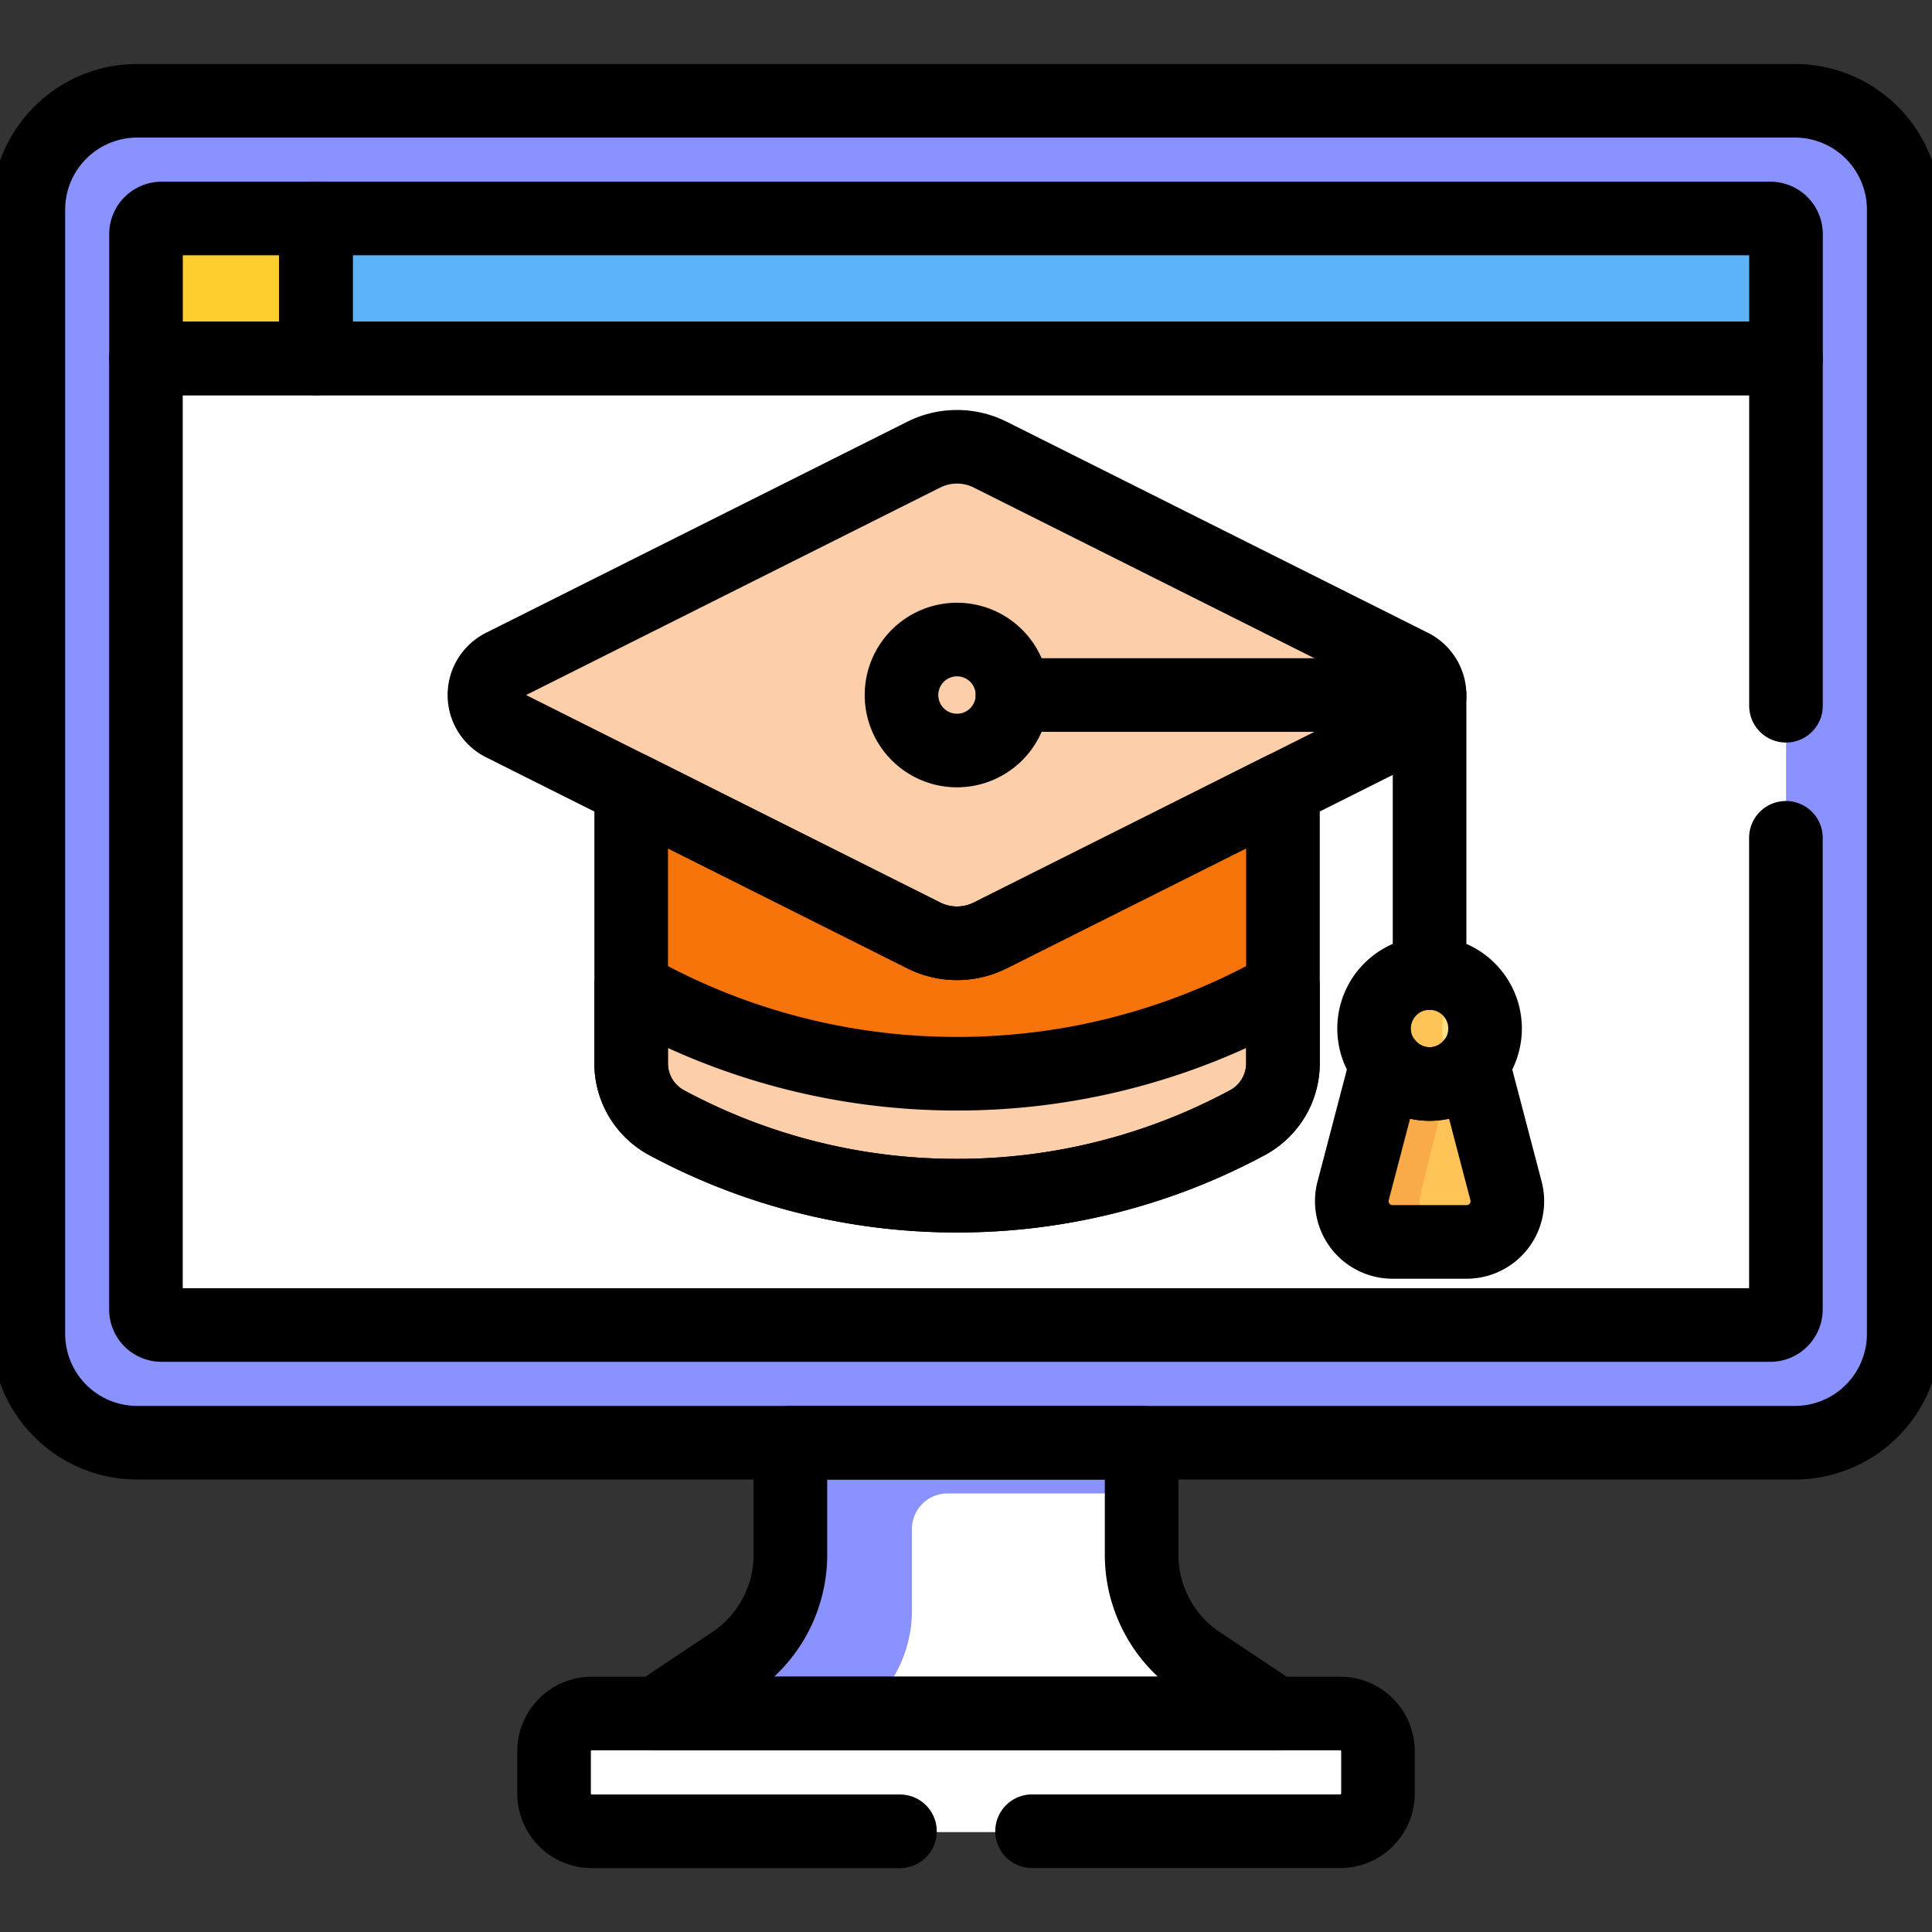<svg xmlns="http://www.w3.org/2000/svg" xmlns:xlink="http://www.w3.org/1999/xlink" width="105" height="105" viewBox="0 0 105 105">
  <rect x="0" y="0" width="105" height="105" fill="#333333" stroke="none"/>
  <defs>
    <clipPath id="clip-path">
      <path id="path6237" d="M0-136.533H105v105H0Z" transform="translate(0 136.533)"/>
    </clipPath>
  </defs>
  <g id="aprender-en-linea" transform="translate(0 0)">
    <g id="g6231" transform="translate(0 0)">
      <g id="g6233">
        <g id="g6235" clip-path="url(#clip-path)">
          <g id="g6241" transform="translate(35.359 78.186)">
            <path id="path6243" d="M-2.282,0V6.275a7.059,7.059,0,0,1-3.038,5.888l-4.562,3.043h34.29l-4.562-3.043a7.059,7.059,0,0,1-3.038-5.888V0Z" transform="translate(9.883 0)" fill="#fff"/>
          </g>
          <g id="g6245" transform="translate(35.359 78.186)">
            <path id="path6247" d="M-2.282,0V6.275a7.059,7.059,0,0,1-3.038,5.888l-4.562,3.043H1.185l.1-.064A7.059,7.059,0,0,0,4.32,9.254V4.909A1.931,1.931,0,0,1,6.25,2.979H16.807V0Z" transform="translate(9.883)" fill="#8a92ff"/>
          </g>
          <g id="g6249" transform="translate(30.117 93.172)">
            <path id="path6251" d="M-12.831,0H-53.505a2.051,2.051,0,0,0-2.051,2.051v2.3A2.051,2.051,0,0,0-53.505,6.4h40.674A2.051,2.051,0,0,0-10.78,4.347v-2.3A2.051,2.051,0,0,0-12.831,0" transform="translate(55.556)" fill="#fff"/>
          </g>
          <g id="g6253" transform="translate(30.117 93.172)">
            <path id="path6255" d="M-3.413-1.305V-3.6A2.051,2.051,0,0,1-1.362-5.652H-12.728A2.051,2.051,0,0,0-14.778-3.6v2.3A2.051,2.051,0,0,0-12.728.745H-1.362A2.051,2.051,0,0,1-3.413-1.305" transform="translate(14.778 5.652)" fill="#fff"/>
          </g>
          <g id="g6257" transform="translate(1.542 5.524)">
            <path id="path6259" d="M-28.834,0h-90.1a5.917,5.917,0,0,0-5.91,5.91V67.022a5.917,5.917,0,0,0,5.91,5.91h90.1a5.917,5.917,0,0,0,5.91-5.91V5.91A5.917,5.917,0,0,0-28.834,0" transform="translate(124.849)" fill="#8a92ff"/>
          </g>
          <g id="g6261" transform="translate(1.542 5.525)">
            <path id="path6263" d="M-2.053-20.128V-81.24a5.917,5.917,0,0,1,5.91-5.91H-2.979a5.917,5.917,0,0,0-5.91,5.91v61.112a5.917,5.917,0,0,0,5.91,5.91H3.857a5.917,5.917,0,0,1-5.91-5.91" transform="translate(8.89 87.15)" fill="#8a92ff"/>
          </g>
          <g id="g6265" transform="translate(7.94 19.118)">
            <path id="path6267" d="M0,0V.41H0V52.091a.85.85,0,0,0,.85.85H88.279a.85.85,0,0,0,.85-.85V0Z" fill="#fff"/>
          </g>
          <g id="g6269" transform="translate(7.94 19.118)">
            <path id="path6271" d="M-1.848-15.644V-67.325h0v-.41H-8v.41h0v51.681a.85.85,0,0,0,.85.85H-1a.85.85,0,0,1-.85-.85" transform="translate(8.001 67.735)" fill="#fff"/>
          </g>
          <g id="g6273" transform="translate(16.97 11.922)">
            <path id="path6275" d="M-23.8,0h-79.249V7.606h80.1V.85A.85.85,0,0,0-23.8,0" transform="translate(103.048)" fill="#5cb3f8"/>
          </g>
          <g id="g6277" transform="translate(7.94 11.922)">
            <path id="path6279" d="M-2.774,0h-8.385a.85.85,0,0,0-.85.85V7.606h9.236Z" transform="translate(12.009)" fill="#fece2f"/>
          </g>
          <g id="g6281" transform="translate(7.94 11.922)">
            <path id="path6283" d="M-2.1,0H-8.255a.85.85,0,0,0-.85.85V7.606h6.152V.85A.85.85,0,0,1-2.1,0" transform="translate(9.106)" fill="#fece2f"/>
          </g>
          <g id="g6285" transform="translate(34.304 42.096)">
            <path id="path6287" d="M-5.862-2.393a4.035,4.035,0,0,1-3.614,0l-15.9-7.969V1.8a3.781,3.781,0,0,0,.654.459,35.823,35.823,0,0,0,17.057,4.3,35.823,35.823,0,0,0,17.057-4.3,3.781,3.781,0,0,0,.654-.459V-10.362Z" transform="translate(25.38 10.362)" fill="#f67409"/>
          </g>
          <g id="g6289" transform="translate(34.304 42.096)">
            <path id="path6291" d="M-2.221-1.113l-7.4-3.706V7.346a3.779,3.779,0,0,0,.654.459,35.863,35.863,0,0,0,6.743,2.79Z" transform="translate(9.619 4.819)" fill="#f67409"/>
          </g>
          <g id="g6293" transform="translate(34.304 53.647)">
            <path id="path6295" d="M-10.441-.138A35.824,35.824,0,0,1-27.5,4.158a35.825,35.825,0,0,1-17.057-4.3A3.779,3.779,0,0,1-45.209-.6V3.57a3.664,3.664,0,0,0,1.9,3.233A33.219,33.219,0,0,0-27.5,10.786,33.219,33.219,0,0,0-11.683,6.8a3.663,3.663,0,0,0,1.9-3.233V-.6a3.771,3.771,0,0,1-.654.459" transform="translate(45.209 0.596)" fill="#fccea9"/>
          </g>
          <g id="g6297" transform="translate(34.304 53.647)">
            <path id="path6299" d="M-2.221-.975a35.85,35.85,0,0,1-6.743-2.79,3.768,3.768,0,0,1-.654-.459V-.057a3.663,3.663,0,0,0,1.9,3.233,33.248,33.248,0,0,0,5.5,2.355Z" transform="translate(9.619 4.224)" fill="#fccea9"/>
          </g>
          <g id="g6301" transform="translate(26.332 24.328)">
            <path id="path6303" d="M-15.13-3.573-38.022-15.042a4.034,4.034,0,0,0-3.614,0L-64.527-3.573a1.784,1.784,0,0,0,0,3.191l22.891,11.469a4.034,4.034,0,0,0,3.614,0L-15.13-.382a1.785,1.785,0,0,0,0-3.191" transform="translate(65.512 15.47)" fill="#fccea9"/>
          </g>
          <g id="g6305" transform="translate(26.332 24.328)">
            <path id="path6307" d="M-15.13-3.573-38.022-15.042a4.034,4.034,0,0,0-3.614,0L-64.527-3.573a1.784,1.784,0,0,0,0,3.191l22.891,11.469a4.034,4.034,0,0,0,3.614,0L-15.13-.382a1.785,1.785,0,0,0,0-3.191" transform="translate(65.512 15.47)" fill="#fccea9"/>
          </g>
          <g id="g6309" transform="translate(26.332 33.4)">
            <path id="path6311" d="M-9.4-4.178-33.118-16.059a1.835,1.835,0,0,1-.978-2.029l-5.638,2.825a1.784,1.784,0,0,0,0,3.191L-16.844-.6a4.035,4.035,0,0,0,3.614,0l6.357-3.185A4.176,4.176,0,0,1-9.4-4.178" transform="translate(40.72 18.088)" fill="#fccea9"/>
          </g>
          <g id="g6313" transform="translate(73.47 57.42)">
            <path id="path6315" d="M-2.517-2.206-4.335-9.553A3,3,0,0,1-6.672-8.422,3,3,0,0,1-9.008-9.553l-1.818,7.346A2.215,2.215,0,0,0-8.684.57H-4.66A2.215,2.215,0,0,0-2.517-2.206" transform="translate(10.9 9.553)" fill="#fec458"/>
          </g>
          <g id="g6317" transform="translate(73.47 57.42)">
            <path id="path6319" d="M-1.131-2.206.464-8.651a2.937,2.937,0,0,1-1.132.23A3,3,0,0,1-3-9.553L-4.822-2.206A2.215,2.215,0,0,0-2.68.57H1.012A2.215,2.215,0,0,1-1.131-2.206" transform="translate(4.896 9.553)" fill="#f9ab49"/>
          </g>
          <g id="g6321" transform="translate(49 34.805)">
            <path id="path6323" d="M-1.811-.906A3.015,3.015,0,0,1-4.826,2.11,3.015,3.015,0,0,1-7.842-.906,3.015,3.015,0,0,1-4.826-3.921,3.015,3.015,0,0,1-1.811-.906" transform="translate(7.842 3.921)" fill="#fccea9"/>
          </g>
          <g id="g6325" transform="translate(74.683 52.93)">
            <path id="path6327" d="M-1.811-.905A3.015,3.015,0,0,1-4.826,2.11,3.015,3.015,0,0,1-7.842-.905,3.015,3.015,0,0,1-4.826-3.921,3.015,3.015,0,0,1-1.811-.905" transform="translate(7.842 3.921)" fill="#ffe181"/>
          </g>
          <g id="g6329" transform="translate(74.683 52.93)">
            <path id="path6331" d="M-1.109-.905A3.006,3.006,0,0,1,.061-3.286a3,3,0,0,0-1.846-.635A3.015,3.015,0,0,0-4.8-.905,3.015,3.015,0,0,0-1.785,2.11,3,3,0,0,0,.061,1.475,3.006,3.006,0,0,1-1.109-.905" transform="translate(4.8 3.921)" fill="#fec458"/>
          </g>
          <g id="g6333" transform="translate(1.538 5.477)">
            <path id="path6335" d="M-28.834,0h-90.1a5.917,5.917,0,0,0-5.911,5.91V67.022a5.917,5.917,0,0,0,5.911,5.91h90.1a5.917,5.917,0,0,0,5.91-5.91V5.91A5.917,5.917,0,0,0-28.834,0Z" transform="translate(124.849)" fill="none" stroke="#000" stroke-linecap="round" stroke-linejoin="round" stroke-miterlimit="10" stroke-width="4"/>
          </g>
          <g id="g6337" transform="translate(7.935 11.875)">
            <path id="path6339" d="M-2.774,0h-8.385a.85.85,0,0,0-.85.85V7.606h9.236Z" transform="translate(12.009)" fill="none" stroke="#000" stroke-linecap="round" stroke-linejoin="round" stroke-miterlimit="10" stroke-width="4"/>
          </g>
          <g id="g6341" transform="translate(35.685 78.41)">
            <path id="path6343" d="M-2.183,0V6a7.058,7.058,0,0,1-3.038,5.888l-4.232,2.823h33.63l-4.232-2.823A7.058,7.058,0,0,1,16.906,6V0Z" transform="translate(9.454)" fill="none" stroke="#000" stroke-linecap="round" stroke-linejoin="round" stroke-miterlimit="10" stroke-width="4"/>
          </g>
          <g id="g6345" transform="translate(17.171 11.875)">
            <path id="path6347" d="M-23.738,0h-79.043V7.606h79.894V.85A.85.85,0,0,0-23.738,0Z" transform="translate(102.781)" fill="none" stroke="#000" stroke-linecap="round" stroke-linejoin="round" stroke-miterlimit="10" stroke-width="4"/>
          </g>
          <g id="g6349" transform="translate(26.327 24.282)">
            <path id="path6351" d="M-15.13-3.573-38.022-15.042a4.035,4.035,0,0,0-3.614,0L-64.527-3.573a1.784,1.784,0,0,0,0,3.191l22.891,11.469a4.033,4.033,0,0,0,3.614,0L-15.13-.382A1.784,1.784,0,0,0-15.13-3.573Z" transform="translate(65.512 15.469)" fill="none" stroke="#000" stroke-linecap="round" stroke-linejoin="round" stroke-miterlimit="10" stroke-width="4"/>
          </g>
          <g id="g6353" transform="translate(34.3 42.87)">
            <path id="path6355" d="M-5.862-2.393a4.035,4.035,0,0,1-3.614,0l-15.9-7.968v14.9a3.663,3.663,0,0,0,1.9,3.233A33.217,33.217,0,0,0-7.669,11.751,33.218,33.218,0,0,0,8.146,7.768a3.663,3.663,0,0,0,1.9-3.233v-14.9Z" transform="translate(25.38 10.361)" fill="none" stroke="#000" stroke-linecap="round" stroke-linejoin="round" stroke-miterlimit="10" stroke-width="4"/>
          </g>
          <g id="g6357" transform="translate(34.3 53.6)">
            <path id="path6359" d="M-10.441-.138A35.824,35.824,0,0,1-27.5,4.158a35.824,35.824,0,0,1-17.057-4.3A3.781,3.781,0,0,1-45.209-.6V3.57a3.663,3.663,0,0,0,1.9,3.233A33.217,33.217,0,0,0-27.5,10.786,33.217,33.217,0,0,0-11.683,6.8a3.663,3.663,0,0,0,1.9-3.233V-.6A3.779,3.779,0,0,1-10.441-.138Z" transform="translate(45.209 0.596)" fill="none" stroke="#000" stroke-linecap="round" stroke-linejoin="round" stroke-miterlimit="10" stroke-width="4"/>
          </g>
          <g id="g6361" transform="translate(55.026 37.774)">
            <path id="path6363" d="M0,0H22.668V15.109" fill="none" stroke="#000" stroke-linecap="round" stroke-linejoin="round" stroke-miterlimit="10" stroke-width="4"/>
          </g>
          <g id="g6365" transform="translate(48.995 34.758)">
            <path id="path6367" d="M-1.811-.906A3.015,3.015,0,0,1-4.826,2.11,3.015,3.015,0,0,1-7.842-.906,3.015,3.015,0,0,1-4.826-3.921,3.015,3.015,0,0,1-1.811-.906Z" transform="translate(7.842 3.921)" fill="none" stroke="#000" stroke-linecap="round" stroke-linejoin="round" stroke-miterlimit="10" stroke-width="4"/>
          </g>
          <g id="g6369" transform="translate(74.679 52.883)">
            <path id="path6371" d="M-1.811-.906A3.015,3.015,0,0,1-4.826,2.11,3.015,3.015,0,0,1-7.842-.906,3.015,3.015,0,0,1-4.826-3.921,3.015,3.015,0,0,1-1.811-.906Z" transform="translate(7.842 3.921)" fill="none" stroke="#000" stroke-linecap="round" stroke-linejoin="round" stroke-miterlimit="10" stroke-width="4"/>
          </g>
          <g id="g6373" transform="translate(73.466 57.783)">
            <path id="path6375" d="M-2.517-2.083-4.336-9.019A3,3,0,0,1-6.672-7.888,3,3,0,0,1-9.008-9.019l-1.818,6.936A2.215,2.215,0,0,0-8.684.694H-4.66A2.215,2.215,0,0,0-2.517-2.083Z" transform="translate(10.9 9.019)" fill="none" stroke="#000" stroke-linecap="round" stroke-linejoin="round" stroke-miterlimit="10" stroke-width="4"/>
          </g>
          <g id="g6377" transform="translate(30.112 93.125)">
            <path id="path6379" d="M-7.8-1.921H8.947A2.051,2.051,0,0,0,11-3.972v-2.3A2.051,2.051,0,0,0,8.947-8.319H-31.727a2.051,2.051,0,0,0-2.051,2.051v2.3a2.051,2.051,0,0,0,2.051,2.051h16.748" transform="translate(33.778 8.319)" fill="none" stroke="#000" stroke-linecap="round" stroke-linejoin="round" stroke-miterlimit="10" stroke-width="4"/>
          </g>
          <g id="g6381" transform="translate(7.935 19.481)">
            <path id="path6383" d="M-26.767-5.668V-24.542H-115.9V27.139a.85.85,0,0,0,.85.85h87.429a.85.85,0,0,0,.85-.85V1.51" transform="translate(115.896 24.542)" fill="none" stroke="#000" stroke-linecap="round" stroke-linejoin="round" stroke-miterlimit="10" stroke-width="4"/>
          </g>
        </g>
      </g>
    </g>
  </g>
</svg>
